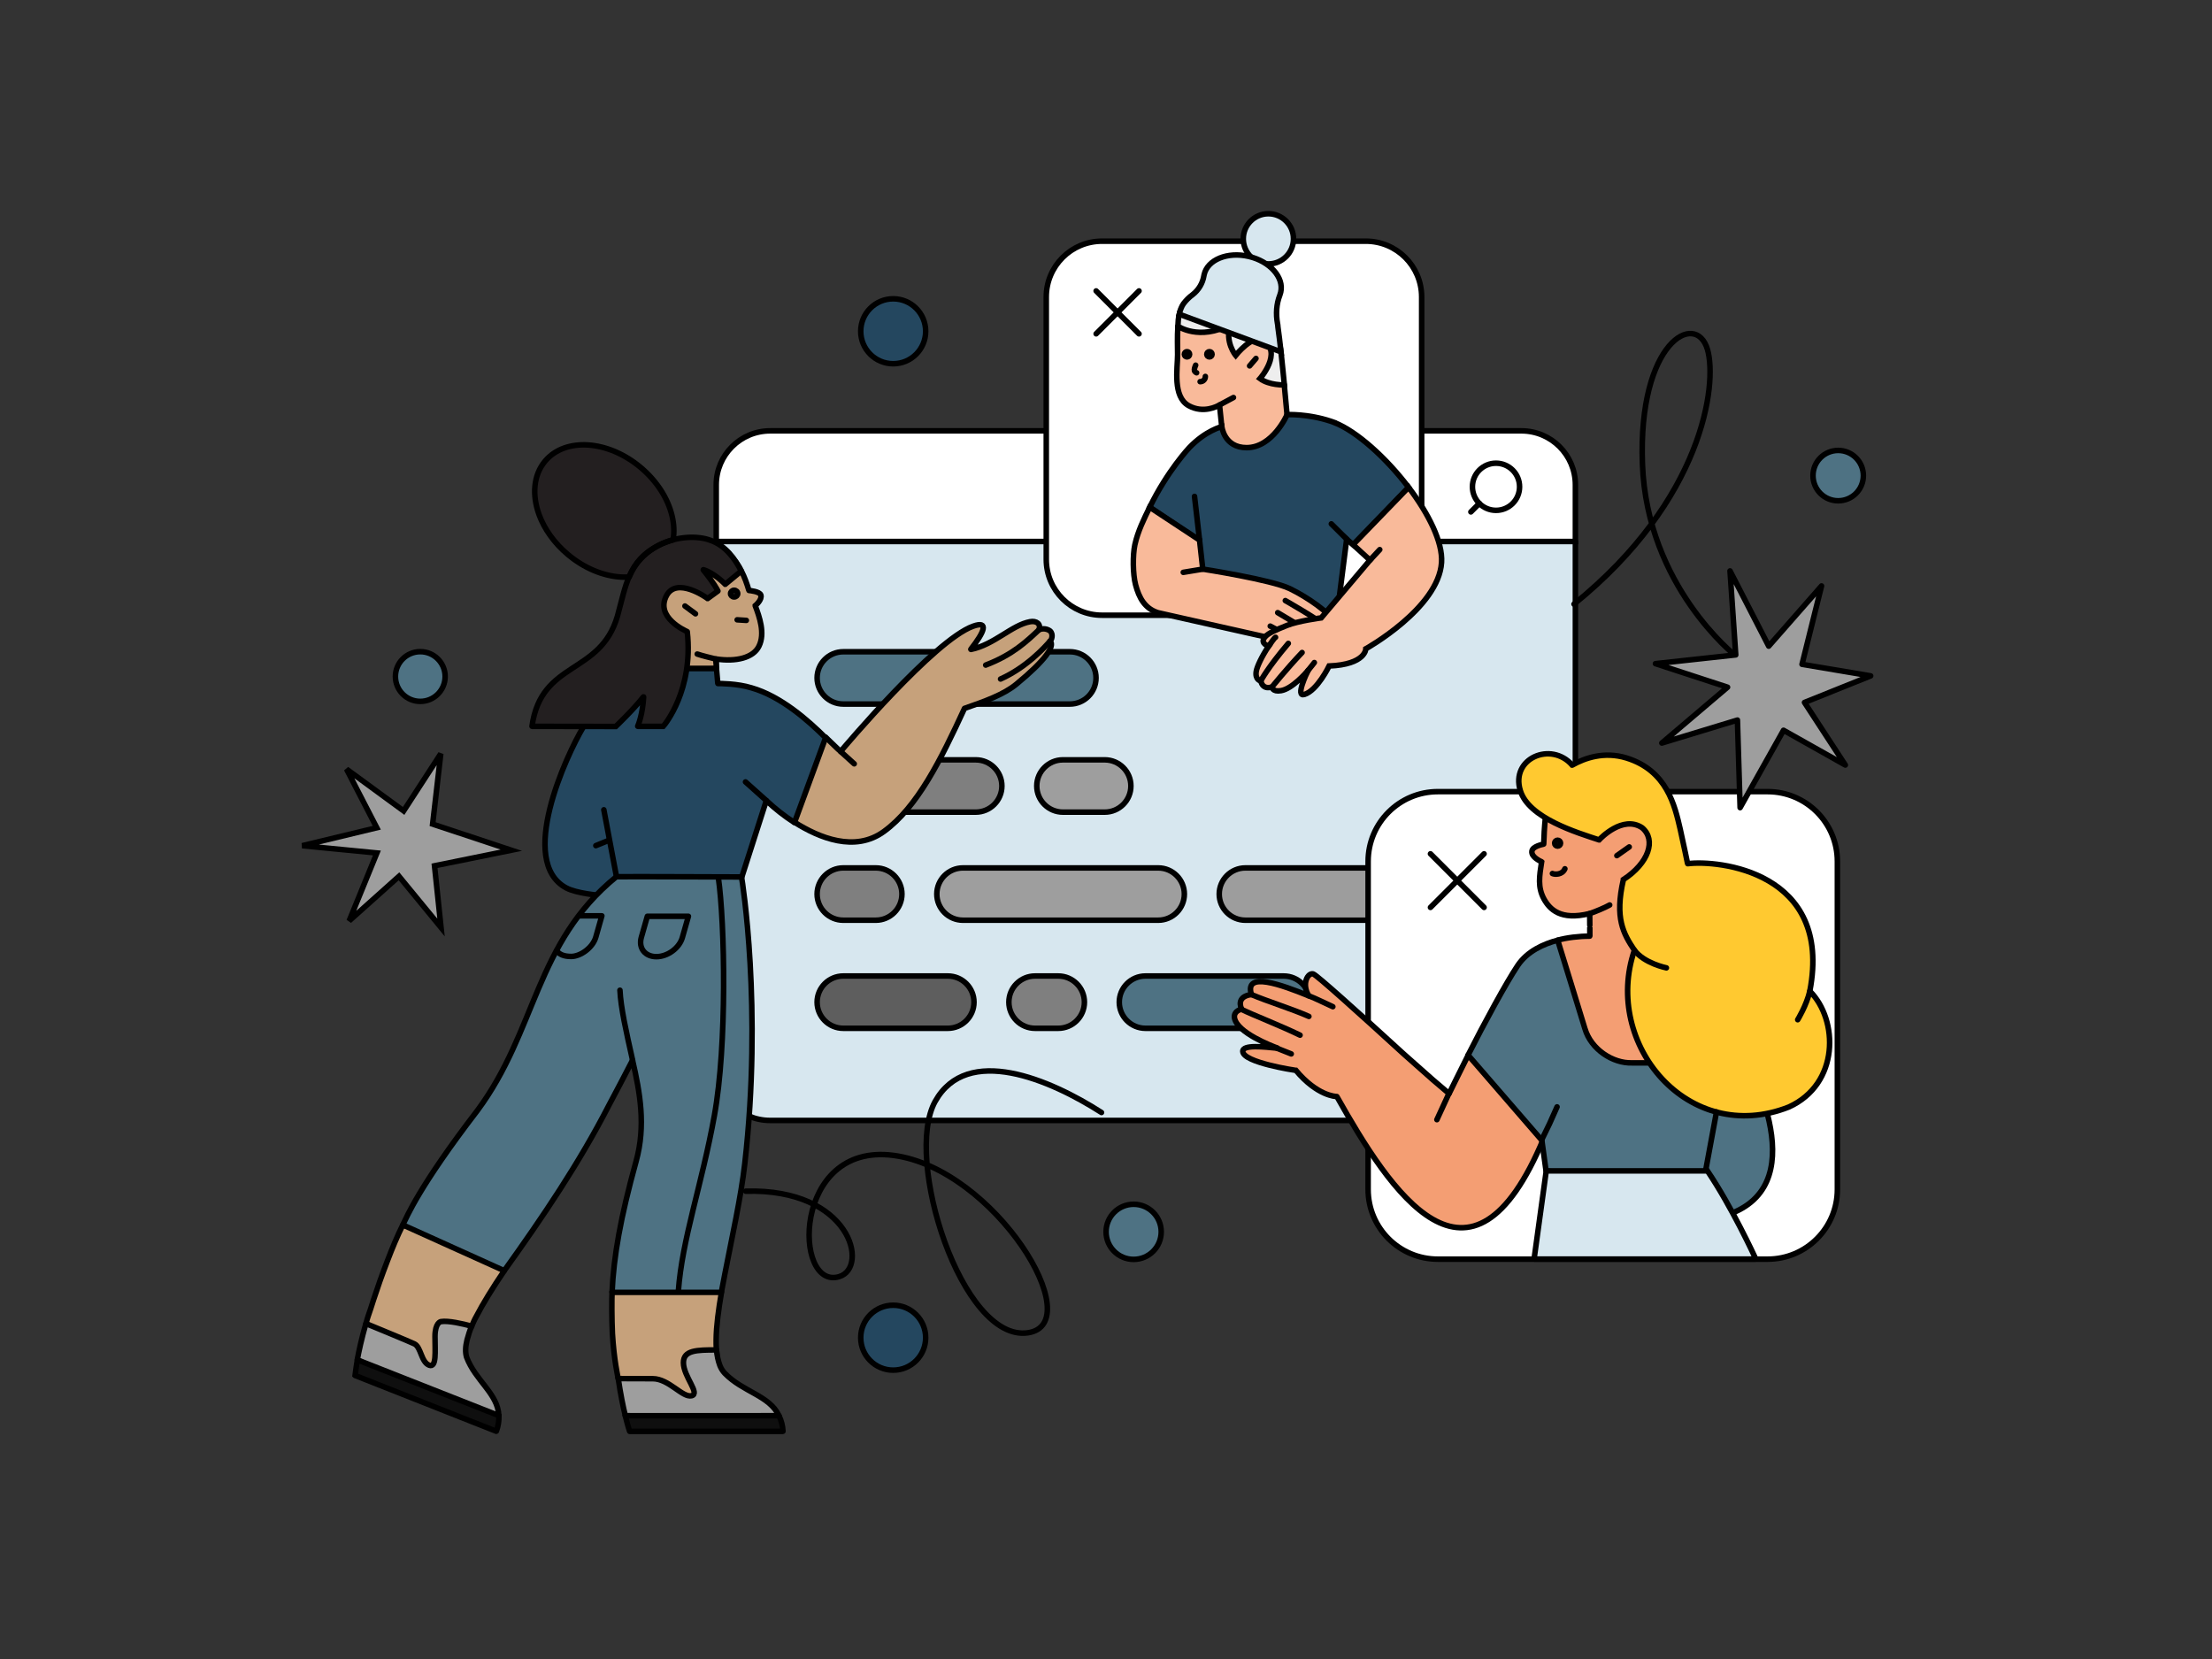 <svg xmlns="http://www.w3.org/2000/svg" height="1200" width="1600" version="1.1" xmlns:xlink="http://www.w3.org/1999/xlink" xmlns:svgjs="http://svgjs.com/svgjs"><rect width="100%" height="100%" fill="#333333" stroke="none"/><rect fill="transparent" width="1600" height="1200"></rect><g><path d="M646.08 991.07C659.05 991.07 669.56 980.56 669.56 967.59 669.56 954.62 659.05 944.1 646.08 944.1 633.1 944.1 622.59 954.62 622.59 967.59 622.59 980.56 633.1 991.07 646.08 991.07Z" fill="#24475f" opacity="1" stroke-width="4" stroke="#000000"></path></g><g><path d="M820 910.95C831.01 910.95 839.94 902.02 839.94 891.01 839.94 880 831.01 871.08 820 871.08 808.99 871.08 800.06 880 800.06 891.01 800.06 902.02 808.99 910.95 820 910.95Z" fill="#4e7283" opacity="1" stroke-width="4" stroke="#000000"></path></g><g><path d="M304 507.33C313.93 507.33 321.98 499.28 321.98 489.35 321.98 479.42 313.93 471.37 304 471.37 294.07 471.37 286.02 479.42 286.02 489.35 286.02 499.28 294.07 507.33 304 507.33Z" fill="#4e7283" opacity="1" stroke-width="4" stroke="#000000"></path></g><g><path d="M1329.61 362.23C1339.67 362.23 1347.82 354.08 1347.82 344.02 1347.82 333.97 1339.67 325.81 1329.61 325.81 1319.55 325.81 1311.4 333.97 1311.4 344.02 1311.4 354.08 1319.55 362.23 1329.61 362.23Z" fill="#4e7283" opacity="1" stroke-width="4" stroke="#000000"></path></g><g><path d="M646.08 263.1C659.05 263.1 669.56 252.58 669.56 239.61 669.56 226.64 659.05 216.13 646.08 216.13 633.1 216.13 622.59 226.64 622.59 239.61 622.59 252.58 633.1 263.1 646.08 263.1Z" fill="#24475f" opacity="1" stroke-width="4" stroke="#000000"></path></g><g><path d="M558.95 323.66L1099.15 325.92C1120.73 325.92 1119.08 330.1 1119.08 351.67L1139.52 391.68V771.39C1139.52 792.97 1122.03 810.45 1100.46 810.45H557.12C535.55 810.45 518.07 792.97 518.07 771.39V391.68L536.77 355.67C536.77 334.1 537.38 323.66 558.95 323.66Z" fill="#d7e7ef" opacity="1" stroke-width="4" stroke="#000000"></path><path d="M557.12 311.65H1100.46C1122.03 311.65 1139.52 329.14 1139.52 350.71V391.68H518.07V350.71C518.07 329.14 535.55 311.65 557.12 311.65Z" fill="#ffffff" opacity="1" stroke-width="4" stroke="#000000"></path><path d="M1082.1 369.15C1091.53 369.15 1099.15 361.52 1099.15 352.1 1099.15 342.68 1091.53 335.05 1082.1 335.05 1072.69 335.05 1065.05 342.68 1065.05 352.1 1065.05 361.52 1072.69 369.15 1082.1 369.15Z" stroke="#000000" stroke-width="4" stroke-linecap="round" stroke-linejoin="round" opacity="1" fill="none"></path><path d="M1063.92 370.28L1070.1 364.11" stroke="#000000" stroke-width="4" stroke-linecap="round" stroke-linejoin="round" opacity="1" fill="none"></path></g><g><path d="M609.95 471.43H773.88C784.3 471.43 792.79 479.92 792.79 490.34 792.79 500.77 784.3 509.26 773.88 509.26H609.95C599.53 509.26 591.03 500.77 591.03 490.34 591.03 479.92 599.53 471.43 609.95 471.43Z" fill="#4e7283" opacity="1" stroke-width="4" stroke="#000000"></path><path d="M609.95 549.61H705.78C716.21 549.61 724.7 558.1 724.7 568.52 724.7 578.95 716.21 587.44 705.78 587.44H609.95C599.53 587.44 591.03 578.95 591.03 568.52 591.03 558.1 599.53 549.61 609.95 549.61Z" fill="#7f7f7f" opacity="1" stroke-width="4" stroke="#000000"></path><path d="M768.83 549.61H799.1C809.52 549.61 818.01 558.1 818.01 568.52 818.01 578.95 809.52 587.44 799.1 587.44H768.83C758.41 587.44 749.92 578.95 749.92 568.52 749.92 558.1 758.41 549.61 768.83 549.61Z" fill="#9e9e9e" opacity="1" stroke-width="4" stroke="#000000"></path><path d="M609.95 627.79H633.49C643.91 627.79 652.4 636.28 652.4 646.71 652.4 657.13 643.91 665.62 633.49 665.62H609.95C599.53 665.62 591.03 657.13 591.03 646.71 591.03 636.28 599.53 627.79 609.95 627.79Z" fill="#7f7f7f" opacity="1" stroke-width="4" stroke="#000000"></path><path d="M696.54 627.79H837.77C848.19 627.79 856.68 636.28 856.68 646.71 856.68 657.13 848.19 665.62 837.77 665.62H696.54C686.11 665.62 677.62 657.13 677.62 646.71 677.62 636.28 686.11 627.79 696.54 627.79Z" fill="#9e9e9e" opacity="1" stroke-width="4" stroke="#000000"></path><path d="M900.82 627.79H1021.87C1032.29 627.79 1040.78 636.28 1040.78 646.71 1040.78 657.13 1032.29 665.62 1021.87 665.62H900.82C890.39 665.62 881.9 657.13 881.9 646.71 881.9 636.28 890.39 627.79 900.82 627.79Z" fill="#9d9d9d" opacity="1" stroke-width="4" stroke="#000000"></path><path d="M609.95 705.97H685.61C696.03 705.97 704.52 714.46 704.52 724.89 704.52 735.31 696.03 743.8 685.61 743.8H609.95C599.53 743.8 591.03 735.31 591.03 724.89 591.03 714.46 599.53 705.97 609.95 705.97Z" fill="#5e5e5e" opacity="1" stroke-width="4" stroke="#000000"></path><path d="M748.66 705.97H765.47C775.89 705.97 784.39 714.46 784.39 724.89 784.39 735.31 775.89 743.8 765.47 743.8H748.66C738.23 743.8 729.74 735.31 729.74 724.89 729.74 714.46 738.23 705.97 748.66 705.97Z" fill="#7f7f7f" opacity="1" stroke-width="4" stroke="#000000"></path><path d="M828.52 705.97H928.56C938.98 705.97 947.47 714.46 947.47 724.89 947.47 735.31 938.98 743.8 928.56 743.8H828.52C818.1 743.8 809.6 735.31 809.6 724.89 809.6 714.46 818.1 705.97 828.52 705.97Z" fill="#4e7283" opacity="1" stroke-width="4" stroke="#000000"></path></g><g><path d="M796.74 804.7C759.35 780.71 699.57 755.2 676.45 796.65 653.33 838.1 695.74 970.83 743.41 964.06 788.05 957.68 719.49 845.28 646.16 835.71 572.82 826.15 573.62 933.76 607.1 923.4 628.78 916.7 615.39 859.47 539.42 861.62" stroke="#000000" stroke-width="4" stroke-linecap="round" stroke-linejoin="round" opacity="1" fill="none"></path></g><g><path d="M312.93 596.1L369.84 614.98 314.29 626.24 319.01 670.9 288.6 633.86 252.56 666.09 272.62 616.98 218.61 611.71 272.53 598.73 250.65 556.34 291.96 586.57 318.83 545.17 312.93 596.1Z" fill="#9e9e9e" opacity="1" stroke-width="4" stroke="#000000"></path></g><g><path d="M797.17 174.45H987.94C1010.24 174.45 1028.32 192.53 1028.32 214.84V404.61C1028.32 426.92 1010.24 445 987.94 445H797.17C774.87 445 756.79 426.92 756.79 404.61V214.84C756.79 192.53 774.87 174.45 797.17 174.45Z" fill="#ffffff" opacity="1" stroke-width="4" stroke="#000000"></path><path d="M823.88 210.43L792.86 241.46" stroke="#000000" stroke-width="4" stroke-linecap="round" stroke-linejoin="round" opacity="1" fill="none"></path><path d="M823.88 241.46L792.86 210.43" stroke="#000000" stroke-width="4" stroke-linecap="round" stroke-linejoin="round" opacity="1" fill="none"></path></g><g><path d="M851.79 256.52C851.79 251.44 851.48 243.55 852 235.98 852 235.93 852.05 235.88 852.05 235.88L898.89 209.37C898.94 209.32 899.04 209.37 899.04 209.42L914.14 229.91V229.96L928.97 278.46C928.97 278.46 928.97 278.46 928.97 278.51 930.11 290.39 930.89 299.62 930.94 299.93 930.89 300.5 928.04 341.17 904.33 341.17 880.73 341.17 883.69 309.32 883.74 308.65L882.13 293.14C882.13 293.03 882.03 292.98 881.93 293.03 880.47 293.86 870.51 299.31 859.83 293.45 848 286.91 851.79 266.32 851.79 256.52Z" fill="#f9ba9a" opacity="1" stroke-width="4" stroke="#000000"></path><path d="M883.17 302.68L882.19 292.93C882.19 292.93 891.42 288.26 895.98 285.25L883.17 302.68Z" fill="#f9ba9a00" opacity="0" stroke-width="4" stroke="#ffffff00"></path><path d="M961.91 378.04L970.98 414.56 976.01 374.78 961.91 378.04Z" fill="#f9ba9a00" opacity="0" stroke-width="4" stroke="#ffffff00"></path><path d="M853.09 227.06C854.28 217.83 875.65 203.35 891.88 203.35 907.65 203.35 912.99 216.53 915.85 238.26 916.05 239.87 924.87 239.3 926.58 254.6 927.67 264.51 928.45 272.75 929.02 278.46 927.15 278.51 925.03 278.35 922.64 277.99 919.06 277.47 914.65 276.28 911.39 273.84 911.39 273.84 927.83 255.17 913.88 246.2 906.3 241.32 893.8 257.04 893.8 257.04 893.8 257.04 885.66 247.29 890.02 234.79 867.25 246.72 852 235.93 852 235.93 852.26 228.82 853.04 227.16 853.09 227.06Z" fill="#eeeeee" opacity="1" stroke-width="4" stroke="#000000"></path><path d="M908.48 259.27L903.87 264.66" stroke="#000000" stroke-width="4" stroke-linecap="round" stroke-linejoin="round" opacity="1" fill="none"></path><path d="M864.86 264.14C864.34 265.28 863.67 267.15 863.98 268.19 864.29 268.86 864.86 269.38 865.54 269.64" stroke="#000000" stroke-width="4" stroke-linecap="round" stroke-linejoin="round" opacity="1" fill="none"></path><path d="M871.86 272.29C871.92 274.31 870.31 276.02 868.23 276.07 868.18 276.07 868.13 276.07 868.08 276.07" stroke="#000000" stroke-width="4" stroke-linecap="round" stroke-linejoin="round" opacity="1" fill="none"></path><path d="M882.19 292.88L892.2 287.54" stroke="#000000" stroke-width="4" stroke-linecap="round" stroke-linejoin="round" opacity="1" fill="none"></path><path d="M874.82 258.18C875.88 258.18 876.74 257.32 876.74 256.26 876.74 255.2 875.88 254.34 874.82 254.34 873.76 254.34 872.9 255.2 872.9 256.26 872.9 257.32 873.76 258.18 874.82 258.18Z" fill="#17151c" opacity="1" stroke-width="4" stroke="#000000"></path><path d="M858.59 258.18C859.64 258.18 860.5 257.32 860.5 256.26 860.5 255.2 859.64 254.34 858.59 254.34 857.53 254.34 856.67 255.2 856.67 256.26 856.67 257.32 857.53 258.18 858.59 258.18Z" fill="#17151c" opacity="1" stroke-width="4" stroke="#000000"></path><path d="M917.45 190.91C927.48 190.91 935.61 182.78 935.61 172.75 935.61 162.73 927.48 154.6 917.45 154.6 907.43 154.6 899.3 162.73 899.3 172.75 899.3 182.78 907.43 190.91 917.45 190.91Z" fill="#d7e7ef" opacity="1" stroke-width="4" stroke="#000000"></path><path d="M924.04 233.96C922.8 227.11 923.21 219.95 925.75 213.47 926.01 212.79 926.22 212.12 926.38 211.39 928.87 200.61 918.49 188.99 903.19 185.46 887.89 181.93 873.47 187.79 870.98 198.63 870.93 198.89 870.88 199.15 870.83 199.41 869.94 204.86 866.99 209.79 862.63 213.16 860.14 214.97 857.91 217.2 856.04 219.69 854.64 221.66 853.66 224.26 852.98 227.27L926.58 254.5C925.86 247.8 925.03 241.48 924.35 236.5 924.35 235.62 924.2 234.79 924.04 233.96Z" fill="#d7e7ef" opacity="1" stroke-width="4" stroke="#000000"></path><path d="M1018.91 352.58C1002.73 331.21 981.3 311.91 965.17 305.64V305.59C964.45 305.33 963.67 305.07 962.94 304.81 945.88 299.1 930.99 299.93 930.99 299.93 930.99 299.93 920.67 323.79 901.69 323.79 885.4 323.79 883.79 308.59 883.79 308.59 883.79 308.59 872.17 311.34 860.25 323.79 860.25 323.79 844.53 340.39 831.61 366.89L866.47 390.6 868.91 416.01 966.57 449.1 974.09 389.97 979.02 394.23 1018.91 352.58Z" fill="#24475f" opacity="1" stroke-width="4" stroke="#000000"></path><path d="M974.09 389.97L962.99 378.93" stroke="#000000" stroke-width="4" stroke-linecap="round" stroke-linejoin="round" opacity="1" fill="none"></path><path d="M932.91 425.76C919.37 419.28 870 411.65 870 411.65L867.66 390.65 831.61 366.89C827.57 375.14 823.06 384.16 820.88 394.02 819.27 401.49 819.37 415.29 821.4 423.01 823.89 432.4 828.04 440.13 837.58 443.19L942.92 466.89 952.98 468.61C952.98 468.61 958.43 468.61 957.34 462.64 960.04 463.16 961.91 462.38 963.31 461.03 964.91 459.42 963.31 455.59 963.31 455.59 963.31 455.59 967.09 455.07 964.4 449.1 961.8 443.45 946.45 432.3 932.91 425.76Z" fill="#f9ba9a" opacity="1" stroke-width="4" stroke="#000000"></path><path d="M870 411.65L867.66 390.65 860.87 386.14 857.44 413.73 870 411.65Z" fill="#f9ba9a00" opacity="0" stroke-width="4" stroke="#ffffff00"></path><path d="M870 411.65L855.89 413.99" stroke="#000000" stroke-width="4" stroke-linecap="round" stroke-linejoin="round" opacity="1" fill="none"></path><path d="M899.15 457.09L942.92 466.95 952.98 468.66C952.98 468.66 958.43 468.66 957.34 462.69 960.04 463.21 961.91 462.43 963.31 461.08 964.91 459.48 963.31 455.64 963.31 455.64L936.85 450.81 899.15 457.09Z" fill="#f9ba9a00" opacity="0" stroke-width="4" stroke="#ffffff00"></path><path d="M963.31 455.59C950.86 446.35 929.7 434.42 929.7 434.42" stroke="#000000" stroke-width="4" stroke-linecap="round" stroke-linejoin="round" opacity="1" fill="none"></path><path d="M957.03 462.95C944.27 455.07 924.2 443.14 924.2 443.14" stroke="#000000" stroke-width="4" stroke-linecap="round" stroke-linejoin="round" opacity="1" fill="none"></path><path d="M944.32 466.43C935.09 461.55 918.8 452.89 918.8 452.89" stroke="#000000" stroke-width="4" stroke-linecap="round" stroke-linejoin="round" opacity="1" fill="none"></path><path d="M1018.86 352.47L978.71 393.97 990.95 405.17 955.68 446.92C955.68 446.92 939.08 449.1 930.94 452.37 922.8 455.64 917.45 457.97 915.22 460.51 913.1 462.9 912.53 465.39 917.61 467.46 912.79 474.62 909.26 482.14 908.69 485.46 907.6 491.95 911.96 492.52 911.96 492.52 913.56 499.57 920.1 496.87 920.1 496.87 920.1 496.87 920.1 500.66 926.64 499.57 934.73 498.22 944.84 486.5 946.03 485.1H946.09C945.15 486.97 936.8 504.39 943.49 502.32 952.83 499.47 961.39 481.73 961.39 481.73 987.94 480.64 987.94 469.28 987.94 469.28 987.94 469.28 1040.54 439.97 1042.72 406.88 1043.65 392.1 1033.28 371.46 1018.86 352.47Z" fill="#f9ba9a" opacity="1" stroke-width="4" stroke="#000000"></path><path d="M985.3 400.19L990.95 405.17 1001.32 394.12 985.3 400.19Z" fill="#f9ba9a00" opacity="0" stroke-width="4" stroke="#ffffff00"></path><path d="M990.95 405.17L998.01 397.55" stroke="#000000" stroke-width="4" stroke-linecap="round" stroke-linejoin="round" opacity="1" fill="none"></path><path d="M911.96 492.52C911.96 492.52 916.68 483.28 931.87 465.39" stroke="#000000" stroke-width="4" stroke-linecap="round" stroke-linejoin="round" opacity="1" fill="none"></path><path d="M917.61 467.46C919.22 465.29 921.55 461.55 922.64 460.98" stroke="#000000" stroke-width="4" stroke-linecap="round" stroke-linejoin="round" opacity="1" fill="none"></path><path d="M920.1 496.87C920.1 496.87 930.47 483.91 941.83 471.98" stroke="#000000" stroke-width="4" stroke-linecap="round" stroke-linejoin="round" opacity="1" fill="none"></path><path d="M946.03 485.1C948.73 481.83 950.7 479.24 950.7 479.24" stroke="#000000" stroke-width="4" stroke-linecap="round" stroke-linejoin="round" opacity="1" fill="none"></path><path d="M867.66 390.65L864.03 359.06" stroke="#000000" stroke-width="4" stroke-linecap="round" stroke-linejoin="round" opacity="1" fill="none"></path></g><g><path d="M1040.08 572.61H1278.54C1306.42 572.61 1329.02 595.2 1329.02 623.09V860.31C1329.02 888.19 1306.42 910.79 1278.54 910.79H1040.08C1012.2 910.79 989.6 888.19 989.6 860.31V623.09C989.6 595.2 1012.2 572.61 1040.08 572.61Z" fill="#ffffff" opacity="1" stroke-width="4" stroke="#000000"></path><path d="M1073.47 617.58L1034.69 656.36" stroke="#000000" stroke-width="4" stroke-linecap="round" stroke-linejoin="round" opacity="1" fill="none"></path><path d="M1073.47 656.36L1034.69 617.58" stroke="#000000" stroke-width="4" stroke-linecap="round" stroke-linejoin="round" opacity="1" fill="none"></path></g><g><path d="M1061.93 763.29C1054.43 778.22 1048.76 789.87 1048.2 790.99 1048.2 791.07 1048.12 791.07 1048.12 790.99 1047.48 790.43 1043.49 787.07 1036.39 781.01 1030.96 776.22 1023.78 769.92 1015.4 762.41 983.55 733.28 952.35 705.19 949.87 704.47 946.04 703.43 941.33 711.49 946.6 720.19 946.6 720.27 946.6 720.35 946.52 720.27 927.05 712.37 899.83 702.31 905.18 719.31 905.18 719.39 905.18 719.39 905.1 719.39 897.36 720.43 895.84 724.9 898.07 729.93 898.07 730.01 898.07 730.01 897.99 730.01 893.76 731.05 892.41 733.84 892.97 736.47 895.04 747.01 919.7 756.51 923.85 758.02 923.93 758.02 923.93 758.18 923.85 758.18 914.91 757.3 898.47 755.31 898.95 760.66 899.59 768.56 936.06 774.07 937.26 774.22 937.26 774.22 937.26 774.22 937.34 774.22 952.83 792.74 966.15 793.14 966.95 793.14 966.95 793.14 967.03 793.14 967.03 793.22 1005.58 861.7 1063.45 951.25 1116.68 823.15L1116.44 822.99C1116.44 822.99 1064.48 764.65 1062.09 763.29 1061.93 763.21 1061.93 763.21 1061.93 763.29Z" fill="#f49e73" opacity="1" stroke-width="4" stroke="#000000"></path><path d="M1036.31 781.17L1039.1 809.82C1039.1 809.9 1039.18 809.9 1039.26 809.82L1048.04 791.07V790.99C1047.56 790.59 1043.41 787.07 1036.39 781.09 1036.39 781.09 1036.31 781.09 1036.31 781.17Z" fill="#f49e7300" opacity="0" stroke-width="4" stroke="#ffffff00"></path><path d="M1254.84 748.76L1126.9 680.04C1126.9 680.04 1126.9 680.04 1126.82 680.04 1116.28 682.83 1104.71 688.1 1097.85 698.31 1089.63 710.53 1073.42 740.38 1061.93 763.12V763.2L1115.33 824.9C1115.33 824.9 1115.25 824.1 1115.17 824.18 1115.17 824.18 1115.17 824.18 1115.17 824.26L1118.28 846.85C1118.28 846.85 1118.28 846.93 1118.36 846.93L1230.89 862.41C1230.89 862.41 1230.97 862.41 1230.97 862.49L1239.83 881.25 1239.91 881.33C1276.95 873.58 1284.85 848.44 1281.42 821.23 1277.98 794.17 1263.38 765.04 1254.84 748.76Z" fill="#4e7283" opacity="1" stroke-width="4" stroke="#000000"></path><path d="M1118.44 846.93H1234.96 1235.04C1252.76 873.19 1268.97 908.39 1270 910.63 1270 910.71 1270 910.71 1269.92 910.71H1109.74C1109.66 910.71 1109.66 910.63 1109.66 910.63L1118.44 846.93C1118.36 846.93 1118.36 846.93 1118.44 846.93Z" fill="#d7e7ef" opacity="1" stroke-width="4" stroke="#000000"></path><path d="M1199.69 670.47H1190.19C1190.19 670.47 1190.11 670.47 1190.11 670.39 1185.4 656.34 1187.8 642.61 1181.41 632.32 1181.41 632.24 1181.41 632.24 1181.49 632.24 1209.98 626.01 1196.65 560.88 1155.07 601.11H1154.99C1154.03 600.87 1135.68 596.8 1118.36 587.62 1118.28 587.62 1118.28 587.62 1118.28 587.7 1117.64 592.33 1116.92 600.87 1116.84 605.5 1116.76 607.26 1116.68 608.85 1116.6 610.53 1116.6 610.53 1116.6 610.61 1116.52 610.61 1115.8 610.77 1108.46 612.12 1108.06 615.72 1107.5 620.03 1114.37 622.98 1115.01 623.3L1115.09 623.38C1113.49 633.75 1112.13 641.66 1116.76 650.2 1120.91 657.7 1128.73 666 1149.8 660.81 1149.88 660.81 1149.88 660.81 1149.88 660.89 1149.88 661.93 1149.96 670.71 1149.96 670.55 1149.96 670.63 1149.96 671.35 1149.96 672.3 1149.96 673.34 1149.96 674.62 1149.96 675.58 1149.88 676.61 1150.2 677.25 1149.72 677.17 1142.38 677.09 1132.72 678.29 1126.82 680.05 1126.74 680.05 1126.74 680.13 1126.74 680.13 1127.62 683.08 1146.37 743.66 1146.45 744.14 1150.84 759.06 1166.64 769.28 1180.53 768.8 1182.05 768.72 1256.91 768.88 1254.76 768.8 1253.72 766.88 1200.96 672.62 1199.69 670.47 1199.77 670.47 1199.77 670.47 1199.69 670.47Z" fill="#f49e73" opacity="1" stroke-width="4" stroke="#000000"></path><path d="M1150.12 672.14L1164.41 654.74C1164.49 654.66 1164.41 654.59 1164.33 654.66 1157.55 658.18 1150.6 660.57 1149.96 660.81 1149.96 660.81 1149.88 660.81 1149.88 660.89L1149.96 672.14C1149.96 672.14 1150.04 672.22 1150.12 672.14Z" fill="#f49e7300" opacity="0" stroke-width="4" stroke="#ffffff00"></path><path d="M1281.42 821.08C1276.71 787.55 1258.75 756.03 1254.84 748.84 1253.48 748.29 1197.45 724.98 1206.79 776.06 1210.06 793.78 1239.19 817.24 1239.19 817.24L1235.84 835.44C1235.84 835.44 1245.26 821.55 1269.28 821.55 1275.99 821.87 1280.7 821.31 1281.34 821.23 1281.42 821.16 1281.42 821.08 1281.42 821.08Z" fill="#4e728300" opacity="0" stroke-width="4" stroke="#ffffff00"></path><path d="M1099.68 571.82C1105.67 591.77 1140.71 602.23 1156.59 607.5H1156.67C1157.47 606.62 1173.75 589.38 1187.8 598.72 1198.17 607.5 1192.58 624.26 1174.23 636.23 1174.23 636.23 1174.23 636.23 1174.23 636.31 1167.84 664.16 1174.23 675.34 1182.21 687.31V687.39C1159.06 755.23 1221.32 829.38 1293.95 800.72 1330.66 783.96 1329.86 737.75 1309.11 716.92V716.84C1325.79 630 1242.23 621.94 1220.76 624.74 1220.68 624.74 1220.68 624.74 1220.68 624.66 1220.44 623.62 1217.88 610.85 1215.33 599.67 1211.42 582.83 1205.83 557.37 1176.46 548.27 1160.42 543.33 1146.37 548.27 1137.27 553.38H1137.19C1121.95 535.98 1092.5 548.51 1099.68 571.82Z" fill="#ffc930" opacity="1" stroke-width="4" stroke="#000000"></path><path d="M1126.26 800.64C1119.87 815.01 1121.79 810.94 1115.25 824.27" stroke="#000000" stroke-width="4" stroke-linecap="round" stroke-linejoin="round" opacity="1" fill="none"></path><path d="M933.99 762.32L923.77 758.25" stroke="#000000" stroke-width="4" stroke-linecap="round" stroke-linejoin="round" opacity="1" fill="none"></path><path d="M940.37 748.76C925.53 741.58 906.61 734.32 897.99 730.09" stroke="#000000" stroke-width="4" stroke-linecap="round" stroke-linejoin="round" opacity="1" fill="none"></path><path d="M946.76 735.2C934.95 729.93 916.83 724.34 905.18 719.39" stroke="#000000" stroke-width="4" stroke-linecap="round" stroke-linejoin="round" opacity="1" fill="none"></path><path d="M964.08 728.17C957.69 725.3 952.35 722.51 946.6 720.27" stroke="#000000" stroke-width="4" stroke-linecap="round" stroke-linejoin="round" opacity="1" fill="none"></path><path d="M1164.33 654.59C1161.06 656.5 1153.48 659.61 1149.88 660.81" stroke="#000000" stroke-width="4" stroke-linecap="round" stroke-linejoin="round" opacity="1" fill="none"></path><path d="M1131.93 628.41C1130.09 632.88 1124.5 632.64 1122.91 631.84" stroke="#000000" stroke-width="4" stroke-linecap="round" stroke-linejoin="round" opacity="1" fill="none"></path><path d="M1169.52 618.9L1178.46 612.6" stroke="#000000" stroke-width="4" stroke-linecap="round" stroke-linejoin="round" opacity="1" fill="none"></path><path d="M1048.04 790.98L1039.34 809.89" stroke="#000000" stroke-width="4" stroke-linecap="round" stroke-linejoin="round" opacity="1" fill="none"></path><path d="M1309.11 716.84C1306.72 727.22 1300.33 737.59 1300.33 737.59" stroke="#000000" stroke-width="4" stroke-linecap="round" stroke-linejoin="round" opacity="1" fill="none"></path><path d="M1182.21 687.31C1189.39 696.89 1205.35 700.08 1205.35 700.08" stroke="#000000" stroke-width="4" stroke-linecap="round" stroke-linejoin="round" opacity="1" fill="none"></path><path d="M1126.66 612.04C1127.85 612.04 1128.81 611.08 1128.81 609.89 1128.81 608.7 1127.85 607.73 1126.66 607.73 1125.47 607.73 1124.5 608.7 1124.5 609.89 1124.5 611.08 1125.47 612.04 1126.66 612.04Z" fill="#30242a" opacity="1" stroke-width="4" stroke="#000000"></path><path d="M1241.59 804.31L1233.77 846.54" stroke="#000000" stroke-width="4" stroke-linecap="round" stroke-linejoin="round" opacity="1" fill="none"></path></g><g><path d="M759.57 456.4C757.3 454.72 754.28 454.39 751.59 455.48 751.51 455.48 751.42 455.48 751.51 455.39 753.1 451.28 749.58 448.85 745.13 449.69 731.95 452.04 719.2 466.3 702.33 469.75 702.24 469.75 702.16 469.66 702.24 469.58 712.06 457.07 715.5 448.76 703.84 452.96 675.72 463.11 610.17 541 608.07 543.52H607.99C605.72 541.59 602.03 537.81 597.33 533.36H597.24L578.28 556.03C578.28 556.03 578.28 556.03 578.28 556.11L574.75 594.72V594.8C592.46 605.96 618.31 616.79 639.38 601.43 663.63 583.81 680.59 549.4 697.62 512.47 697.62 512.47 697.62 512.47 697.71 512.38 712.06 507.35 725.91 502.56 735.31 494.76 756.63 477.21 763.01 467.23 759.65 463.79V463.7C760.57 463.03 762.17 458.83 759.57 456.4Z" fill="#c6a17b" opacity="1" stroke-width="4" stroke="#000000"></path><path d="M518.01 968.97C518.1 959.23 519.69 947.4 521.87 934.72 521.87 934.72 521.87 934.72 521.87 934.64L519.52 930.11 519.44 930.02 444.32 932.29H444.24L442.73 934.55C442.48 939.67 442.48 954.11 442.98 964.69 444.15 984.16 446.92 995.57 447.09 997 447.34 998.59 452.97 1000.1 453.3 1001.36 453.3 1001.36 453.3 1001.45 453.39 1001.45L510.63 1018.74C510.71 1018.74 510.71 1018.74 510.71 1018.65L518.52 980.04C518.18 976.94 517.93 973.16 518.01 968.97Z" fill="#c6a17b" opacity="1" stroke-width="4" stroke="#000000"></path><path d="M394.3 333.53C408.9 316.15 439.87 318.25 463.54 338.23 487.21 358.2 494.51 388.33 479.91 405.71 465.3 423.08 434.33 420.98 410.67 401.01 400.76 392.7 393.71 382.54 389.93 372.3 384.73 358.03 385.82 343.6 394.3 333.53Z" fill="#231f20" opacity="1" stroke-width="4" stroke="#000000"></path><path d="M415.87 389.16C405.8 384.88 397.49 378.76 390.19 372.46 390.1 372.38 390.02 372.46 390.02 372.54 393.21 381.02 398.41 389.25 405.97 396.63 420.49 410.9 439.03 418.37 455.15 417.28 463.29 416.78 470.51 414.26 476.38 409.14 481.5 404.52 484.78 398.56 486.29 391.93 486.29 391.85 486.2 391.85 486.2 391.85 467.15 400.24 440.8 399.99 415.87 389.16Z" fill="#231f2000" opacity="0" stroke-width="4" stroke="#ffffff00"></path><path d="M536.31 413.09C531.86 404.45 524.06 395.89 512.98 392.19 504.33 388.92 488.97 388.84 475.46 395.8 453.72 406.96 453.3 426.19 454.98 442.72 455.57 448.26 457.83 470.33 459.51 483.59 459.51 483.68 459.51 483.68 459.6 483.68H512.47L518.18 483.51C518.26 483.51 518.26 483.43 518.26 483.43L517.68 476.71C517.68 476.63 517.76 476.63 517.76 476.63 532.45 478.89 544.95 475.79 548.98 467.4 553.6 458.08 549.24 445.99 546.3 438.19V438.1C546.8 437.68 551.42 433.65 550.33 430.38 549.4 427.78 542.44 427.19 541.77 427.11 541.77 427.11 541.68 427.11 541.68 427.02 540.34 422.32 538.58 417.54 536.31 413.09Z" fill="#c6a17b" opacity="1" stroke-width="4" stroke="#000000"></path><path d="M517.59 476.62C516.84 476.45 508.61 474.52 504.33 473.09 504.25 473.09 504.16 473.18 504.25 473.26L518.1 483.5C518.18 483.59 518.26 483.5 518.26 483.42L517.59 476.62C517.59 476.62 517.68 476.7 517.59 476.62Z" fill="#c6a17b00" opacity="0" stroke-width="4" stroke="#ffffff00"></path><path d="M543.53 497.52C533.2 494.33 520.36 494.41 519.27 494.41 519.19 494.41 519.19 494.41 519.19 494.33L518.26 483.67C518.26 483.59 518.26 483.59 518.18 483.59H459.43C459.35 483.59 459.35 483.67 459.35 483.67 460.02 488.79 460.52 492.65 460.69 493.41 460.69 493.41 460.69 493.49 460.6 493.49 450.7 497.35 432.66 507.84 421.91 525.89 409.49 546.7 374.16 623.08 409.49 642.21 409.57 642.21 409.57 642.3 409.66 642.3 417.13 646.24 433.16 647.59 434.08 647.67H434.17L445.75 634.66C445.75 634.66 445.75 634.66 445.83 634.66L536.48 634.49C536.48 634.49 536.56 634.49 536.56 634.41L554.27 579.18C554.27 579.1 554.36 579.1 554.44 579.18 560.82 585.14 567.11 590.09 574.58 594.96 574.67 594.96 574.67 594.96 574.67 594.96L597.16 533.69V533.61C584.74 521.27 565.01 503.64 543.53 497.52Z" fill="#24475f" opacity="1" stroke-width="4" stroke="#000000"></path><path d="M548.65 596.48L554.27 579.02V578.94L539.25 565.68C539.16 565.59 539.08 565.68 539.08 565.76L548.65 596.48V596.48Z" fill="#24475f00" opacity="0" stroke-width="4" stroke="#ffffff00"></path><path d="M409.74 642.39C417.21 646.34 433.33 647.68 434.25 647.68H434.33L446.25 635.93V635.84L436.94 585.82C436.94 585.74 436.77 585.74 436.77 585.82 435.76 618.72 411.42 640.8 409.74 642.31 409.66 642.22 409.66 642.31 409.74 642.39Z" fill="#24475f00" opacity="0" stroke-width="4" stroke="#ffffff00"></path><path d="M614.95 535.55C610.92 540.16 608.41 543.18 608.07 543.6V543.69L617.89 552.42 614.95 535.55Z" fill="#c6a17b00" opacity="0" stroke-width="4" stroke="#ffffff00"></path><path d="M291.4 886.03C291.4 886.03 291.32 886.03 291.32 886.12 287.46 893.84 283.76 902.74 280.24 911.97 276.21 922.38 272.94 931.78 270.17 940.25 269.49 942.35 268.82 944.45 268.15 946.55 266.47 951.67 266.05 952.25 264.71 957.37V957.46L320.19 999.18C320.27 999.18 320.27 999.18 320.36 999.18L333.11 968.2C334.04 964.84 339.83 962.49 341.17 959.31 342.09 957.21 343.1 954.69 344.28 952.67 349.4 942.77 356.53 931.27 364.67 919.27V919.19L327.66 896.61 291.4 886.03Z" fill="#c6a17b" opacity="1" stroke-width="4" stroke="#000000"></path><path d="M536.39 634.33C526.07 634.33 458.09 633.99 445.92 634.16 445.92 634.16 445.92 634.16 445.83 634.16 386.75 682.33 388.34 745.2 345.37 803.19 302.98 858.42 294.34 880.07 291.4 885.95 291.4 886.03 291.4 886.03 291.4 886.03 294 887.21 362.49 918.1 364.67 919.1H364.76C392.7 880.07 418.89 841.38 440.38 799.58 446.25 788.59 451.96 777.68 457.42 767.1 457.42 767.02 457.58 767.02 457.58 767.1 462.87 790.1 467.32 814.1 460.1 840.04 448.85 880.75 443.9 908.53 442.73 934.71 442.73 934.8 442.73 934.8 442.81 934.8H521.71C521.71 934.8 521.79 934.8 521.79 934.71 522.55 930.43 523.47 925.9 524.39 921.12 529.43 895.01 535.97 866.14 538.74 841.55 551.59 728.83 536.9 637.18 536.39 634.33 536.48 634.33 536.48 634.41 536.39 634.33Z" fill="#4e7283" opacity="1" stroke-width="4" stroke="#000000"></path><path d="M337.81 969.22C338.74 965.86 339.74 962.5 341.17 959.31 341.17 959.23 341.17 959.23 341.09 959.23 334.96 957.55 324.05 955.03 318.85 955.96 318.76 955.96 314.65 956.8 314.65 966.7 314.65 977.61 315.91 989.53 310.45 987.51 304.58 985.25 304.58 974.42 299.79 972.07 295.85 970.22 273.69 961.08 264.71 957.38 264.63 957.38 264.63 957.38 264.63 957.47 261.44 968.63 259.59 977.36 258.42 983.57 258.42 983.57 258.42 983.65 258.5 983.65L303.15 1006.23 360.73 1023.94C360.81 1023.94 360.81 1023.94 360.81 1023.86 360.06 1007.99 343.94 998.76 337.48 981.64 336.47 978.11 336.64 974 337.81 969.22Z" fill="#9e9e9e" opacity="1" stroke-width="4" stroke="#000000"></path><path d="M402.61 687.71C404.62 690.32 407.73 691.83 413.18 691.83 419.81 691.83 428.79 685.53 430.98 677.81L435.34 662.45H419.73" stroke="#000000" stroke-width="4" stroke-linecap="round" stroke-linejoin="round" opacity="1" fill="none"></path><path d="M445.41 525.48C445.41 525.48 458.09 513.39 465.39 504.07 465.47 503.99 465.56 504.07 465.56 504.16 464.8 516.83 461.7 524.3 461.28 525.31 461.28 525.39 461.28 525.39 461.36 525.39H479.66 479.74C480.58 524.47 501.81 499.2 497.11 456.9 497.11 456.9 497.11 456.82 497.03 456.82 495.94 456.32 473.45 446.5 482.26 430.55 489.73 417.29 510.71 432.06 511.8 432.9H511.89L519.27 427.53C519.27 427.53 519.36 427.44 519.27 427.44 519.02 426.86 516.33 421.57 508.7 412.25 508.61 412.17 508.7 412.08 508.78 412.08 516.5 414.43 523.89 421.9 524.56 422.58H524.64L536.14 413.09V413.01C531.86 404.45 524.64 394.38 513.73 390.77 505.09 387.49 489.73 387.49 476.22 394.54 454.48 405.79 452.88 423.08 446.59 445.74 434.08 488.55 391.53 477.55 384.81 525.31 384.81 525.39 384.81 525.39 384.9 525.39L445.41 525.48Z" fill="#231f20" opacity="1" stroke-width="4" stroke="#000000"></path><path d="M436.77 585.74L445.92 634.17" stroke="#000000" stroke-width="4" stroke-linecap="round" stroke-linejoin="round" opacity="1" fill="none"></path><path d="M430.98 611.67L440.04 607.98" stroke="#000000" stroke-width="4" stroke-linecap="round" stroke-linejoin="round" opacity="1" fill="none"></path><path d="M539.25 565.59L554.27 579.02" stroke="#000000" stroke-width="4" stroke-linecap="round" stroke-linejoin="round" opacity="1" fill="none"></path><path d="M533.2 448.33L539.84 448.75" stroke="#000000" stroke-width="4" stroke-linecap="round" stroke-linejoin="round" opacity="1" fill="none"></path><path d="M504.33 473.09C507.77 474.27 514.32 475.86 517.76 476.7" stroke="#000000" stroke-width="4" stroke-linecap="round" stroke-linejoin="round" opacity="1" fill="none"></path><path d="M495.44 438.35L503.07 443.98" stroke="#000000" stroke-width="4" stroke-linecap="round" stroke-linejoin="round" opacity="1" fill="none"></path><path d="M531.02 431.8C532.46 431.8 533.62 430.72 533.62 429.37 533.62 428.02 532.46 426.93 531.02 426.93 529.59 426.93 528.42 428.02 528.42 429.37 528.42 430.72 529.59 431.8 531.02 431.8Z" fill="#221f1f" opacity="1" stroke-width="4" stroke="#000000"></path><path d="M493.59 678.05L497.95 662.78H468.24L463.88 678.05C461.7 685.77 466.56 691.99 474.79 691.99 482.93 691.99 491.49 685.69 493.59 678.05Z" stroke="#000000" stroke-width="4" stroke-linecap="round" stroke-linejoin="round" opacity="1" fill="none"></path><path d="M447.18 997.17C448.94 1008.83 450.7 1017.56 452.3 1023.94L452.38 1024.02 475.12 1024.28 563.34 1024.02C563.42 1024.02 563.42 1023.94 563.42 1023.94 556.37 1009.25 537.4 1006.9 524.22 993.31 522.71 991.71 521.54 989.78 520.7 987.68 519.36 984.07 518.68 980.55 518.26 976.52 518.26 976.44 518.26 976.44 518.18 976.44 503.91 976.44 494.34 976.6 494.34 985.67 494.34 995.66 506.77 1008.08 500.22 1009.59 493.67 1011.1 483.77 997.25 472.19 997.25L447.18 997.17Z" fill="#9e9e9e" opacity="1" stroke-width="4" stroke="#000000"></path><path d="M490.65 934.13C493.42 895.95 507.69 857 516.75 806.81 525.99 755.7 524.31 667.99 519.61 634.84" stroke="#000000" stroke-width="4" stroke-linecap="round" stroke-linejoin="round" opacity="1" fill="none"></path><path d="M608.07 543.6L617.89 552.49" stroke="#000000" stroke-width="4" stroke-linecap="round" stroke-linejoin="round" opacity="1" fill="none"></path><path d="M448.43 716.25C449.02 728.84 452.88 745.96 457.58 766.86" stroke="#000000" stroke-width="4" stroke-linecap="round" stroke-linejoin="round" opacity="1" fill="none"></path><path d="M751.59 455.47C742.61 463.86 732.71 473.51 712.98 481.07" stroke="#000000" stroke-width="4" stroke-linecap="round" stroke-linejoin="round" opacity="1" fill="none"></path><path d="M759.48 463.79C755.87 467.98 742.53 482.75 723.73 491.15" stroke="#000000" stroke-width="4" stroke-linecap="round" stroke-linejoin="round" opacity="1" fill="none"></path><path d="M486.62 390.6C483.01 391.52 463.46 396.89 455.15 417.29" stroke="#000000" stroke-width="4" stroke-linecap="round" stroke-linejoin="round" opacity="1" fill="none"></path><path d="M258.58 983.65L360.81 1023.94 360.89 1024.02C360.98 1027.8 360.39 1031.58 359.05 1035.19 359.05 1035.27 358.96 1035.27 358.96 1035.27L256.99 994.98 256.9 994.9C256.99 994.4 257.24 990.79 258.5 983.74 258.42 983.65 258.5 983.65 258.58 983.65Z" fill="#0f0f0f" opacity="1" stroke-width="4" stroke="#000000"></path><path d="M452.38 1024.02H563.42C563.42 1024.02 563.5 1024.02 563.5 1024.11 565.18 1027.63 566.19 1031.33 566.36 1035.27 566.36 1035.35 566.36 1035.35 566.27 1035.35H455.48C455.48 1035.35 455.4 1035.35 455.4 1035.27 455.23 1034.77 454.06 1031.24 452.3 1024.11 452.3 1024.11 452.38 1024.02 452.38 1024.02Z" fill="#0f0f0f" opacity="1" stroke-width="4" stroke="#000000"></path><path d="M440.63 799.25C446.5 788.34 452.21 777.43 457.67 766.85 457.67 766.85 457.67 766.85 457.67 766.77 453.72 749.56 449.19 732.94 448.6 716.24 448.6 716.16 448.43 716.16 448.43 716.24 439.45 750.23 440.38 795.05 440.46 799.17 440.46 799.25 440.54 799.33 440.63 799.25Z" fill="#4e728300" opacity="0" stroke-width="4" stroke="#ffffff00"></path></g><g><path d="M1269.71 528.63L1271.65 591.99 1303.05 536.01 1347.75 561.16 1318.22 515.89 1366.08 496.67 1316.43 488.31 1330.55 431.6 1292.34 475.17 1264.35 420.73 1268.49 481.5 1210.41 487.82 1262.57 504.86 1215.03 545.26 1269.71 528.63Z" fill="#1f232100" opacity="0" stroke-width="4" stroke="#ffffff00"></path><path d="M1138.53 436.96C1231.82 361.51 1242.37 277.96 1235.07 252.81 1226.79 224.41 1184.77 247.13 1188.02 335.55 1191.26 423.98 1255.35 474.28 1255.35 474.28" stroke="#000000" stroke-width="4" stroke-linecap="round" stroke-linejoin="round" opacity="1" fill="none"></path><path d="M1256.73 520.84L1258.67 584.2 1290.07 528.22 1334.77 553.37 1305.24 508.1 1353.1 488.88 1303.45 480.52 1317.57 423.82 1279.36 467.38 1251.37 412.95 1255.51 473.71 1197.43 480.04 1249.59 497.07 1202.05 537.47 1256.73 520.84Z" fill="#9e9e9e" stroke-linejoin="round" opacity="1" stroke-width="4" stroke="#000000"></path></g></svg>